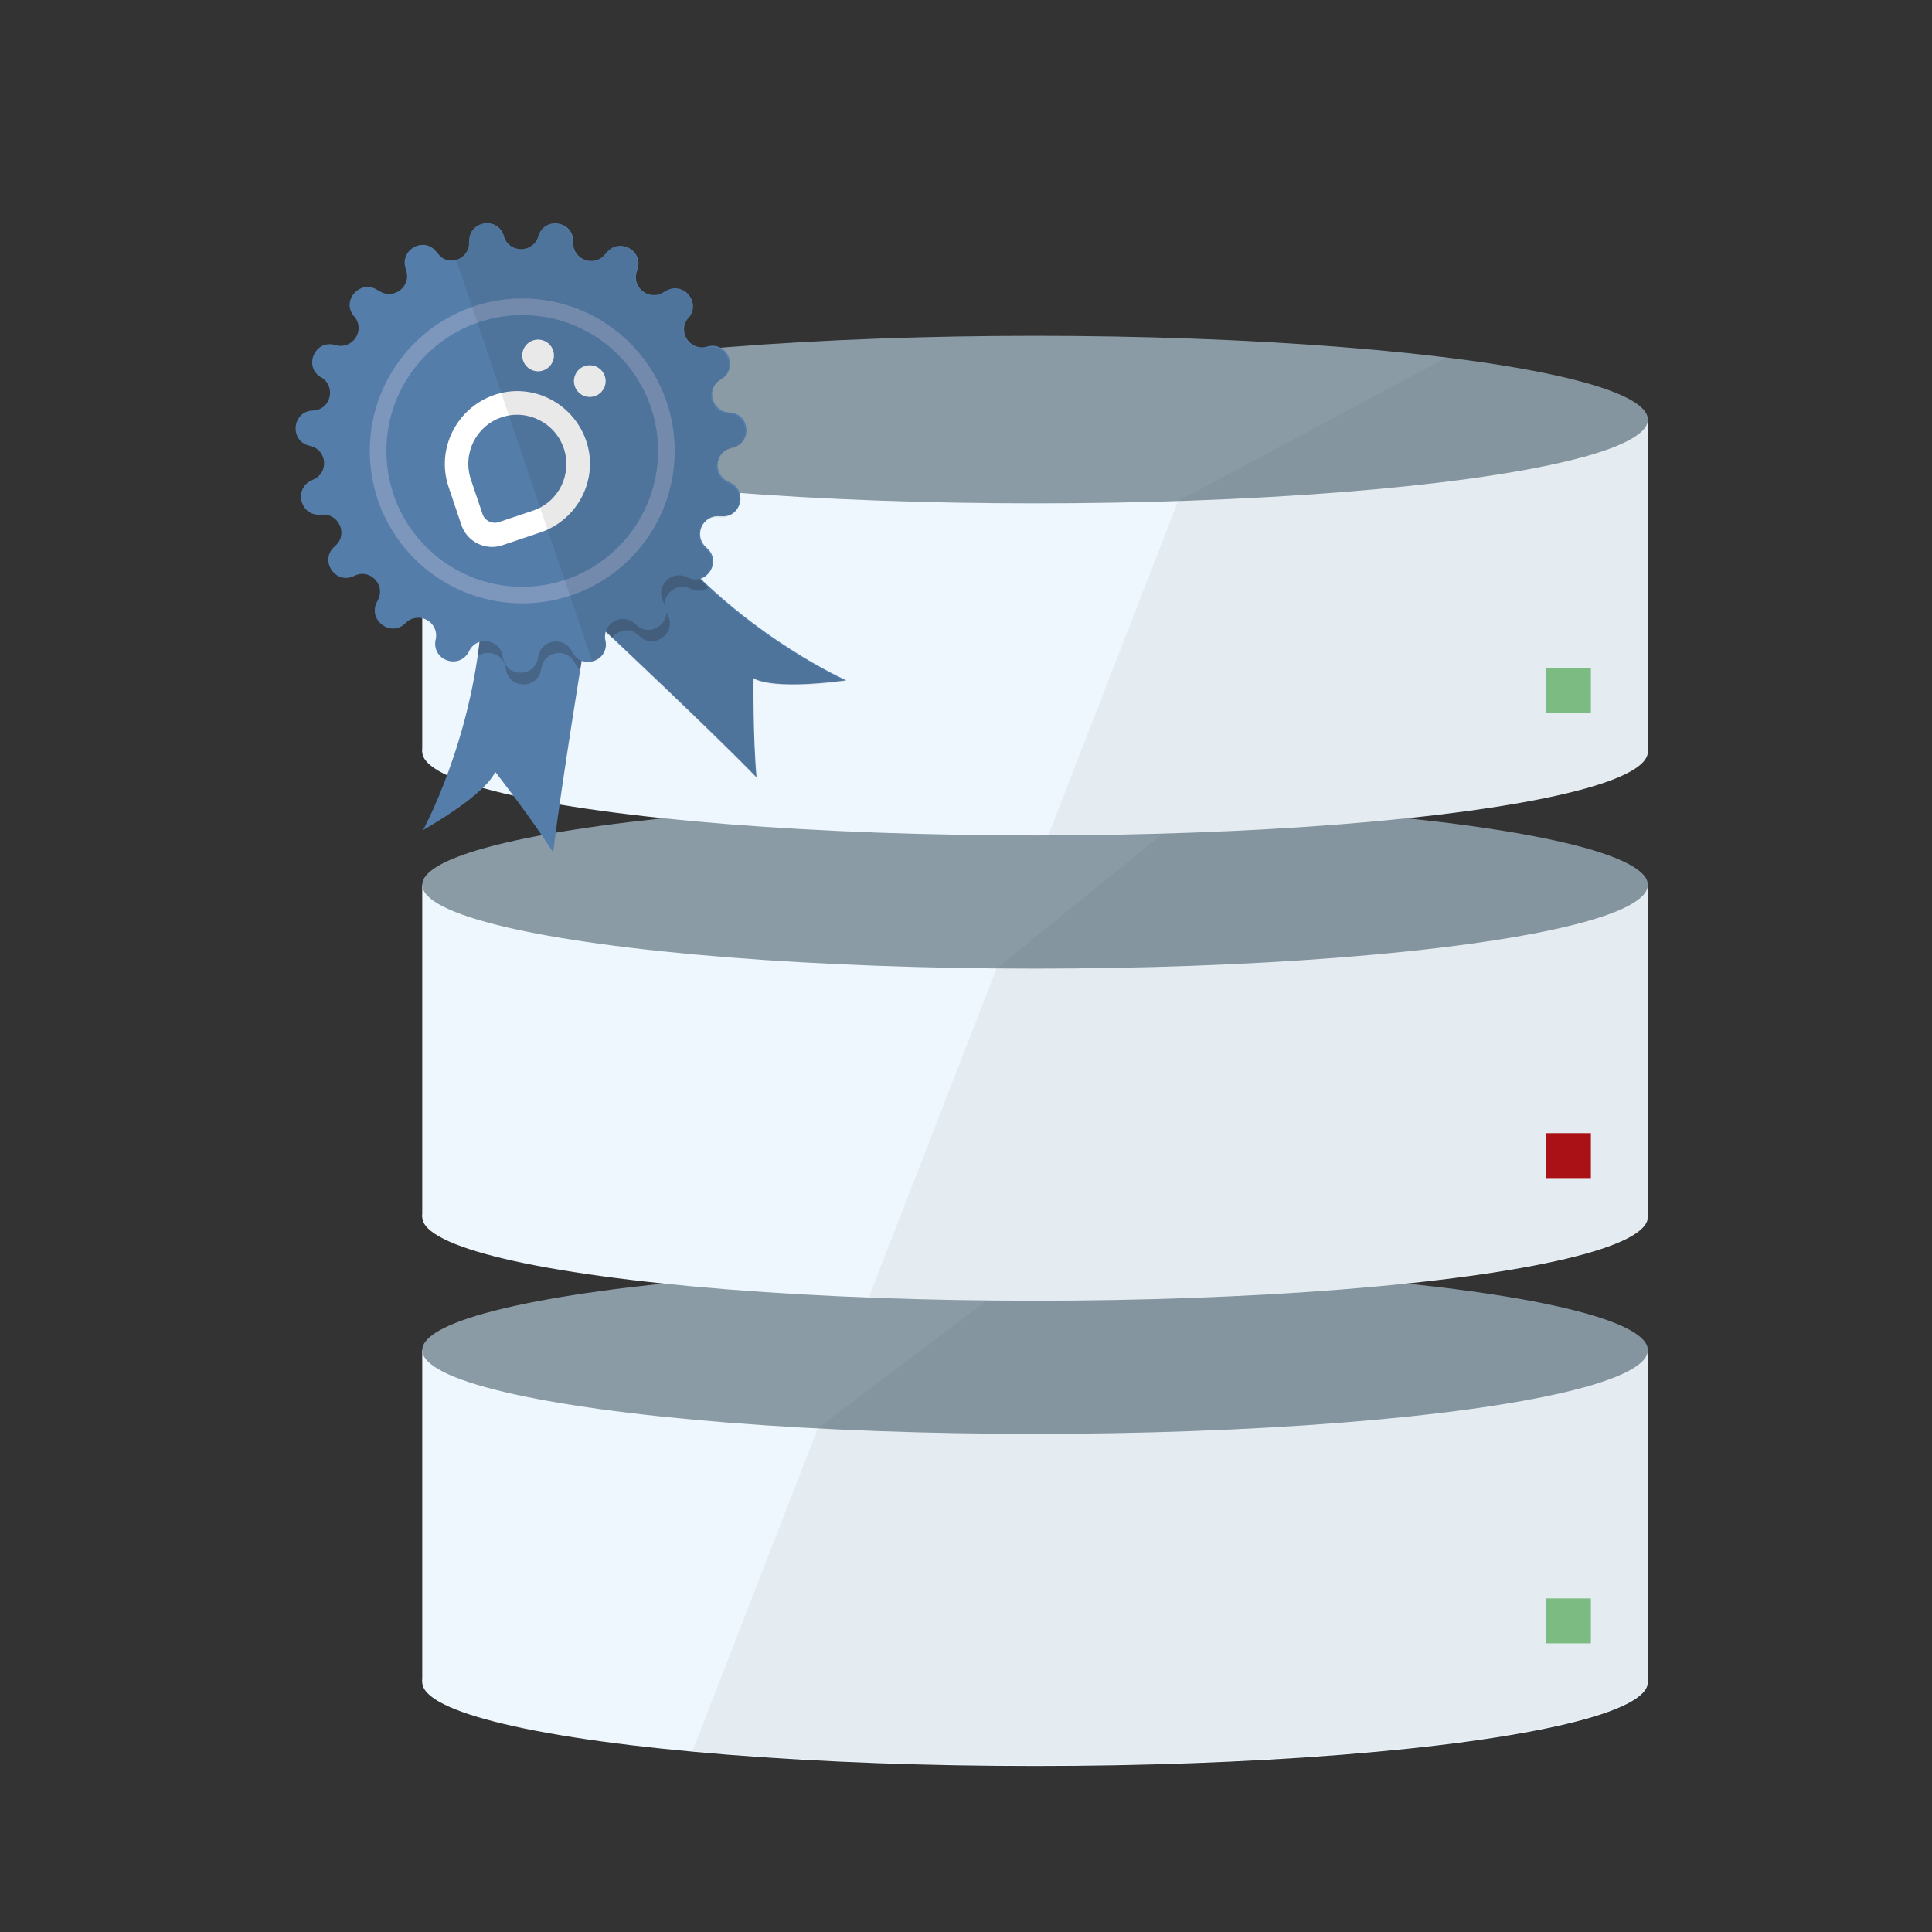 <?xml version="1.0" encoding="utf-8"?>
<!-- Generator: Adobe Illustrator 17.1.0, SVG Export Plug-In . SVG Version: 6.00 Build 0)  -->
<!DOCTYPE svg PUBLIC "-//W3C//DTD SVG 1.1//EN" "http://www.w3.org/Graphics/SVG/1.1/DTD/svg11.dtd">
<svg version="1.1" id="Layer_1" xmlns="http://www.w3.org/2000/svg" xmlns:xlink="http://www.w3.org/1999/xlink" x="0px" y="0px"
	 viewBox="0 0 512 512" style="enable-background:new 0 0 512 512;" xml:space="preserve">
<rect x="0" y="0" width="512" height="512" fill="#333333" stroke="none"/>
<g>
	<g>
		<g>
			<g>
				<ellipse style="fill:#EEF7FD;" cx="274.3" cy="445.8" rx="162.4" ry="22.2"/>
				<rect x="111.9" y="357.8" style="fill:#EEF7FD;" width="324.8" height="88"/>
				<ellipse style="fill:#8B9BA6;" cx="274.3" cy="357.8" rx="162.4" ry="22.2"/>
			</g>
			<rect x="409.7" y="423.6" style="fill:#81C386;" width="11.9" height="11.9"/>
		</g>
		<g>
			<g>
				<ellipse style="fill:#EEF7FD;" cx="274.3" cy="322.5" rx="162.4" ry="22.2"/>
				<rect x="111.9" y="234.5" style="fill:#EEF7FD;" width="324.8" height="88"/>
				<ellipse style="fill:#8B9BA6;" cx="274.3" cy="234.5" rx="162.4" ry="22.2"/>
			</g>
			<rect x="409.7" y="300.3" style="fill:#B11116;" width="11.9" height="11.9"/>
		</g>
		<g>
			<g>
				<ellipse style="fill:#EEF7FD;" cx="274.3" cy="199.2" rx="162.4" ry="22.2"/>
				<rect x="111.9" y="111.2" style="fill:#EEF7FD;" width="324.8" height="88"/>
				<ellipse style="fill:#8B9BA6;" cx="274.3" cy="111.2" rx="162.4" ry="22.2"/>
			</g>
			<rect x="409.7" y="177" style="fill:#81C386;" width="11.9" height="11.9"/>
		</g>
		<g>
			<defs>
				<path id="SVGID_1_" d="M436.7,199.2v-88c0-12.3-72.7-22.2-162.4-22.2s-162.4,10-162.4,22.2v88c0,7.2,25,13.6,63.6,17.6
					c-38.7,4.1-63.6,10.5-63.6,17.6v88c0,7.2,25,13.6,63.6,17.6c-38.7,4.1-63.6,10.5-63.6,17.6v88c0,12.3,72.7,22.2,162.4,22.2
					s162.4-10,162.4-22.2v-88c0-7.2-25-13.6-63.6-17.6c38.7-4.1,63.6-10.5,63.6-17.6v-88c0-7.2-25-13.6-63.6-17.6
					C411.8,212.8,436.7,206.4,436.7,199.2z"/>
			</defs>
			<clipPath id="SVGID_2_">
				<use xlink:href="#SVGID_1_"  style="overflow:visible;"/>
			</clipPath>
			<polygon style="opacity:.05;clip-path:url(#SVGID_2_);fill:#231F20;" points="436.7,34.4 383.4,94.7 312.2,132.8 
				277.8,221.4 307.5,221.4 264.1,256.7 230.2,343.9 261.3,344.7 216.7,378.6 178.1,478 436.7,478 			"/>
		</g>
	</g>
	<g>
		<path style="fill:#547DAA;" d="M112.1,220c0,0,12.8-23.3,15.4-54.1c10.6,0.2,27.6,3.3,27.6,3.3s-6.4,39-8.5,56.7
			c-6-9.4-15.4-21.4-15.4-21.4S130.2,209.5,112.1,220z"/>
		<path style="fill:#547DAA;" d="M224.3,180.3c0,0-24.3-10.7-45.1-33.6c-8.3,6.6-19.9,19.5-19.9,19.5s28.8,27,41.2,39.8
			c-1-11.1-0.8-26.3-0.8-26.3S203.5,183,224.3,180.3z"/>
		<path style="opacity:0.25;fill:#231F20;" d="M127.5,165.9c-0.2,2.7-0.6,5.4-0.9,8c2.7-1.9,6.8-0.6,7.4,3.1l0.1,0.4
			c0.8,5.3,8.5,5.3,9.3,0l0.1-0.4c0.7-4.5,6.7-5.4,8.8-1.4l0.2,0.4c0.3,0.7,0.8,1.1,1.3,1.5c0.8-5,1.3-8.3,1.3-8.3
			S138.1,166,127.5,165.9z"/>
		<path style="opacity:0.25;fill:#231F20;" d="M187.8,155.7c-2.5-2.4-5.1-4.9-7.5-7.7c-8.3,6.6-21.6,17.6-21.6,17.6s2.4,2.4,3.5,3.4
			c1.6-2.1,4.8-2.8,7-0.7l0.3,0.3c3.9,3.7,10-1,7.4-5.7l-0.2-0.4c-2.2-4,2-8.4,6.1-6.6l0.4,0.2C184.9,156.9,186.6,156.6,187.8,155.7
			z"/>
		<path style="fill:#547DAA;" d="M124.3,64.3l0-0.4c0-5.4,7.5-6.6,9.2-1.5l0.1,0.4c1.4,4.3,7.5,4.3,9,0l0.1-0.4
			c1.7-5.1,9.3-3.8,9.2,1.6l0,0.4c0,4.5,5.7,6.5,8.5,2.9l0.3-0.3c3.3-4.2,10-0.6,8.2,4.5l-0.1,0.4c-1.5,4.3,3.3,8,7.1,5.5l0.4-0.2
			c4.5-2.9,9.6,2.7,6.3,6.9l-0.3,0.3c-2.8,3.5,0.5,8.6,4.9,7.5l0.4-0.1c5.2-1.3,8.2,5.7,3.7,8.6l-0.4,0.2c-3.8,2.4-2.3,8.3,2.2,8.7
			l0.4,0c5.3,0.4,6,8,0.7,9.3l-0.4,0.1c-4.4,1.1-4.9,7.1-0.8,8.9l0.4,0.2c4.9,2.2,3,9.5-2.3,9l-0.4,0c-4.5-0.4-7,5.1-3.6,8.2
			l0.3,0.3c4,3.6-0.2,10-5.1,7.8l-0.4-0.2c-4.1-1.9-8.3,2.6-6.1,6.6l0.2,0.4c2.6,4.7-3.5,9.4-7.4,5.7l-0.3-0.3
			c-3.3-3.1-8.6-0.2-7.9,4.2l0.1,0.4c0.9,5.3-6.3,7.7-8.8,3l-0.2-0.4c-2.1-4-8.1-3-8.8,1.4l-0.1,0.4c-0.9,5.3-8.5,5.3-9.3,0
			l-0.1-0.4c-0.7-4.5-6.7-5.5-8.8-1.5l-0.2,0.4c-2.6,4.7-9.7,2.2-8.8-3.1l0.1-0.4c0.8-4.5-4.5-7.4-7.9-4.3l-0.3,0.3
			c-3.9,3.6-9.9-1.1-7.4-5.8l0.2-0.4c2.2-4-1.9-8.4-6-6.6l-0.4,0.2c-4.9,2.2-9.1-4.2-5.1-7.8l0.3-0.3c3.4-3,0.9-8.6-3.6-8.2l-0.4,0
			c-5.3,0.4-7.2-6.9-2.3-9.1l0.4-0.2c4.2-1.8,3.7-7.8-0.7-8.9l-0.4-0.1c-5.2-1.3-4.5-8.9,0.8-9.3l0.4,0c4.5-0.3,6-6.2,2.2-8.7
			l-0.4-0.2c-4.5-2.9-1.4-9.9,3.8-8.5l0.4,0.1c4.4,1.1,7.7-3.9,4.9-7.5l-0.3-0.3c-3.3-4.2,1.9-9.8,6.4-6.8l0.4,0.2
			c3.8,2.5,8.6-1.2,7.1-5.5l-0.1-0.4c-1.7-5.1,5-8.7,8.2-4.4l0.3,0.3C118.5,70.8,124.3,68.9,124.3,64.3z"/>
		<circle style="fill:#7D96BC;" cx="138.4" cy="119.5" r="40.4"/>
		<circle style="fill:#547DAA;" cx="138.4" cy="119.5" r="36"/>
		<g>
			<path style="fill:#FFFFFF;" d="M143.2,141.1l-10.1,3.4c-4.4,1.5-9.3-0.9-10.8-5.3l-3.4-10.1c-3.4-10,2-20.9,12-24.4
				s20.9,2,24.4,12S153.3,137.7,143.2,141.1z M132.9,110.6c-6.8,2.3-10.4,9.7-8.1,16.5l3.1,9.2c0.6,1.7,2.5,2.6,4.2,2.1l9.2-3.1
				c6.8-2.3,10.4-9.7,8.1-16.5C147.1,112,139.7,108.3,132.9,110.6z"/>
			<g>
				<circle style="fill:#FFFFFF;" cx="142.6" cy="94.2" r="4.2"/>
			</g>
			<g>
				<circle style="fill:#FFFFFF;" cx="156.3" cy="101" r="4.2"/>
			</g>
		</g>
		<path style="opacity:0.1;fill:#231F20;" d="M160.3,170.1l-0.1-0.4c-0.1-0.9,0-1.6,0.2-2.3c5.6,5.3,29.1,27.5,40,38.7
			c-1-11.1-0.8-26.3-0.8-26.3s3.8,3.4,24.5,0.7c0,0-19.6-8.6-38.6-26.9c3-1.1,4.5-5.3,1.6-8l-0.3-0.3c-3.3-3.1-0.9-8.6,3.6-8.2
			l0.4,0c5.3,0.5,7.2-6.9,2.3-9l-0.4-0.2c-4.1-1.8-3.6-7.9,0.8-8.9l0.4-0.1c5.2-1.3,4.6-8.9-0.7-9.3l-0.4,0c-4.5-0.4-6-6.3-2.2-8.7
			l0.4-0.2c4.5-2.9,1.5-9.9-3.7-8.6L187,92c-4.4,1.1-7.7-4-4.9-7.5l0.3-0.3c3.3-4.2-1.8-9.8-6.3-6.9l-0.4,0.2
			c-3.8,2.5-8.6-1.3-7.1-5.5l0.1-0.4c1.8-5.1-4.9-8.7-8.2-4.5l-0.3,0.3c-2.8,3.6-8.5,1.6-8.5-2.9l0-0.4c0-5.4-7.5-6.6-9.2-1.6
			l-0.1,0.4c-1.5,4.3-7.5,4.3-9,0l-0.1-0.4c-1.7-5.1-9.2-3.9-9.2,1.5l0,0.4c0,2.3-1.4,3.9-3.2,4.5l36.1,106.5
			C159.2,174.7,160.8,172.7,160.3,170.1z"/>
	</g>
</g>
</svg>
